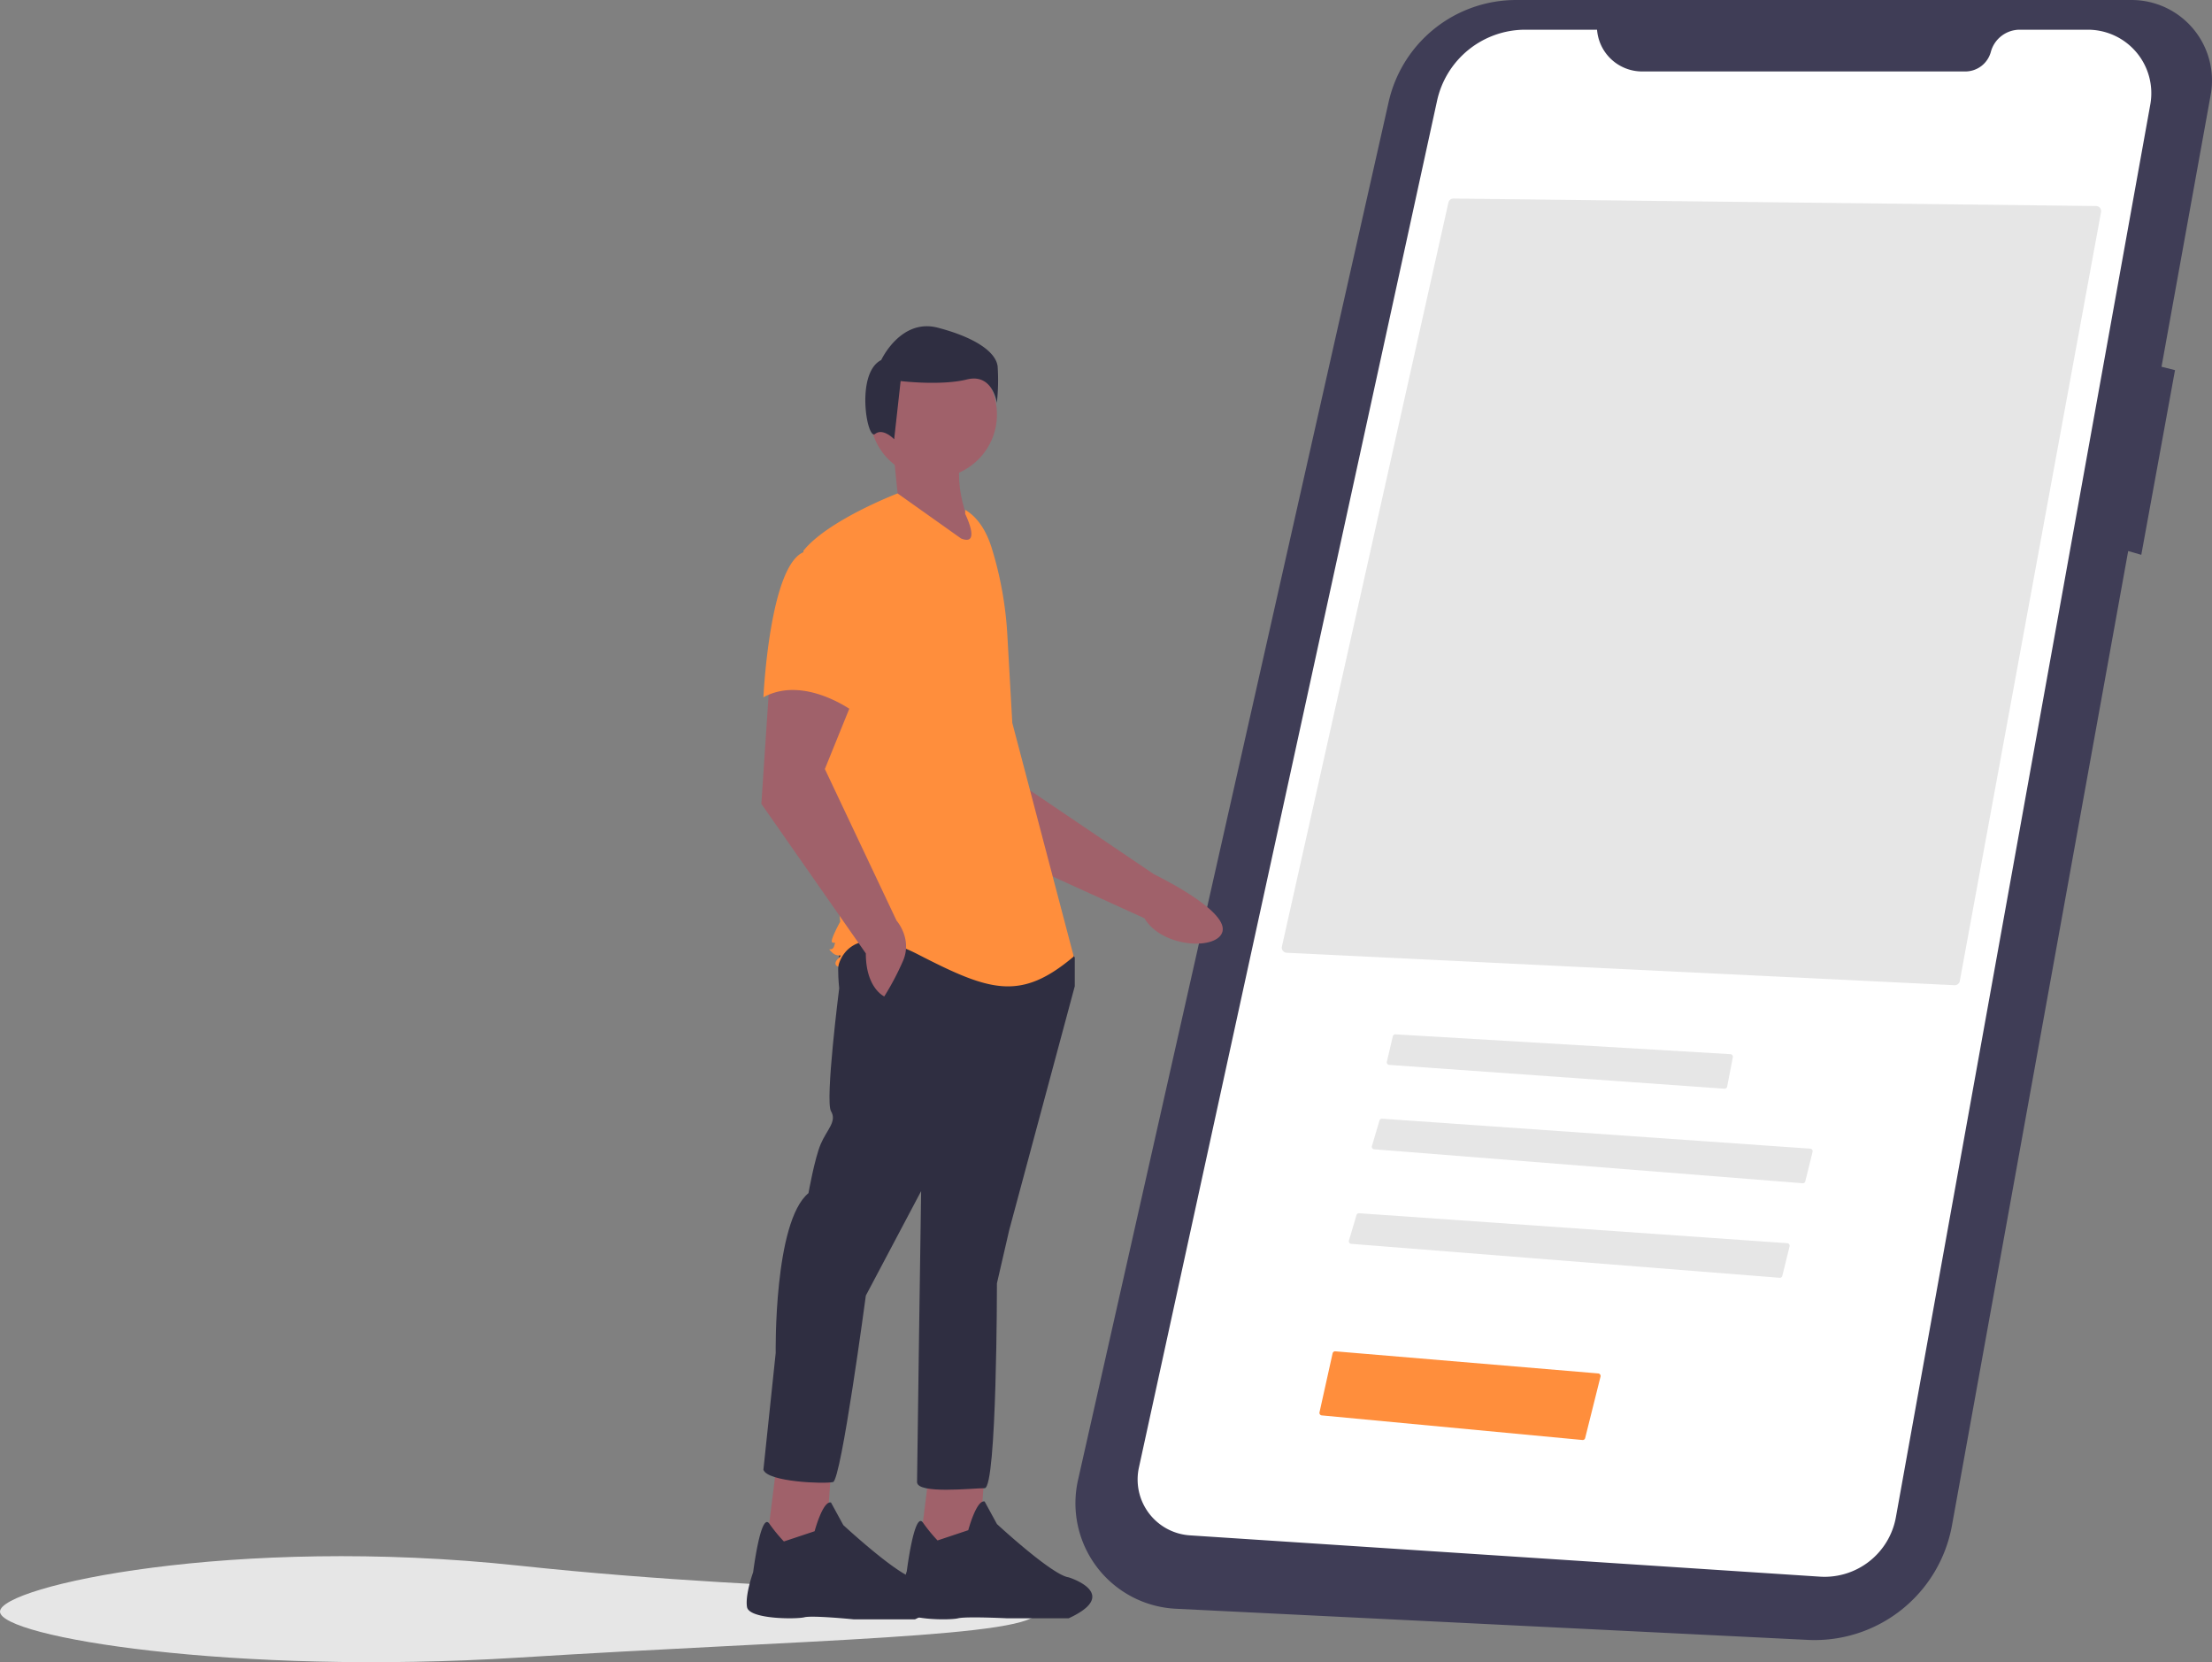 <svg id="abc6f0fe-ac59-4901-a46a-93a5eed63bf8" data-name="Layer 1" xmlns="http://www.w3.org/2000/svg" width="865.802" height="650.463" viewBox="0 0 865.802 650.463"><rect x="0" y="0" width="865.802" height="650.463" fill="#808080" stroke="none"/><path d="M573.099,755.439c0,9.941-91,11-203,18-111.895,6.993-203-8.059-203-18s91.524-29.944,203-18C482.099,749.439,573.099,745.498,573.099,755.439Z" transform="translate(-167.099 -124.769)" fill="#e6e6e6"/><path d="M1001.142,124.77H760.527A51.15,51.15,0,0,0,710.629,164.67L589.051,703.938a41.34,41.34,0,0,0,38.294,50.382L874.699,766.507a54.615,54.615,0,0,0,56.43-44.827l68.967-381.268,5.131,1.466L1018.423,269.613l-5.281-1.32,19.251-106.426a31.493,31.493,0,0,0-31.25-37.097Z" transform="translate(-167.099 -124.769)" fill="#3f3d56"/><path d="M792.203,136.395h-28.087a35.349,35.349,0,0,0-34.536,27.813L612.882,699.076a21.903,21.903,0,0,0,19.967,26.525l246.554,16.159a28.367,28.367,0,0,0,29.773-23.277l99.58-552.838a24.846,24.846,0,0,0-24.452-29.25h-26.645a11.726,11.726,0,0,0-11.323,8.677h0a10.352,10.352,0,0,1-9.996,7.661H809.847a17.695,17.695,0,0,1-17.643-16.338Z" transform="translate(-167.099 -124.769)" fill="#fff"/><path d="M528.288,411.513l21.739,43.037L615.028,484.101c6.942,11.731,28.999,12.629,30.604,5.043,1.8-8.511-26.786-22.209-26.786-22.209l-54.368-36.774-4.757-31.657Z" transform="translate(-167.099 -124.769)" fill="#a0616a"/><polygon points="363.753 575.559 359.744 607.632 382.997 609.236 385.402 575.559 363.753 575.559" fill="#a0616a"/><path d="M534.06,727.59a62.966,62.966,0,0,1-5.738-7.017c-3.332-4.612-6.289,19.044-6.289,19.044s-3.207,9.622-2.405,14.433,19.244,4.811,22.451,4.009,19.244,0,19.244,0h24.055c20.847-9.622,0-16.036,0-16.036-6.415-.802-28.064-20.847-28.064-20.847l-4.811-8.82c-3.207-.802-6.415,11.226-6.415,11.226Z" transform="translate(-167.099 -124.769)" fill="#2f2e41"/><polygon points="303.617 575.96 299.607 608.033 322.86 609.637 325.266 575.96 303.617 575.96" fill="#a0616a"/><path d="M473.923,727.991a62.963,62.963,0,0,1-5.738-7.017c-3.332-4.611-6.289,19.044-6.289,19.044s-3.207,8.82-2.405,13.631,19.244,4.811,22.451,4.009,19.244.802,19.244.802h24.055c20.847-9.622,0-16.036,0-16.036-6.415-.802-28.064-20.847-28.064-20.847l-4.811-8.82c-3.207-.802-6.415,11.226-6.415,11.226Z" transform="translate(-167.099 -124.769)" fill="#2f2e41"/><path d="M497.176,493.859c-3.207,4.009-1.604,17.64-1.604,17.64s-5.613,44.1-3.207,48.109-1.604,7.216-4.009,12.829-4.811,19.244-4.811,19.244c-13.631,11.225-12.829,62.542-12.829,62.542L465.905,699.927c1.604,4.811,24.055,5.613,27.262,4.811s12.829-72.966,12.829-72.966l21.649-40.893S526.042,699.927,526.042,704.738s21.649,2.405,26.46,2.405,4.811-80.182,4.811-80.182l4.811-20.847,25.658-95.417V499.472l-4.009-5.613S500.383,489.85,497.176,493.859Z" transform="translate(-167.099 -124.769)" fill="#2f2e41"/><circle cx="365.357" cy="162.22" r="24.856" fill="#a0616a"/><path d="M544.884,298.615c-5.038,11.219-2.055,26.89,8.018,44.1l-40.893-19.244,6.415-5.613-1.604-16.036Z" transform="translate(-167.099 -124.769)" fill="#a0616a"/><path d="M544.884,324.274c5.355,3.184,8.558,9.033,10.397,14.985a142.009,142.009,0,0,1,6.102,33.929l1.942,34.475L587.381,499.071c-20.847,17.64-32.875,13.631-60.938-.802s-31.271,4.811-31.271,4.811-2.405-.802,0-3.207,0,0-2.405-2.405,0,0,.802-2.405,0-.802-.802-1.604,3.207-8.018,3.207-8.018L489.559,425.303l-8.018-84.993c9.622-12.027,36.884-22.451,36.884-22.451L543.281,335.499c8.018,3.207,1.604-9.622,1.604-9.622Z" transform="translate(-167.099 -124.769)" fill="#ff8e3c"/><path d="M468.31,391.226l-3.207,48.109,40.893,58.533c0,13.631,7.216,16.838,7.216,16.838a105.992,105.992,0,0,0,7.216-13.631c4.009-8.82-2.405-16.036-2.405-16.036l-28.064-59.335L501.987,396.037Z" transform="translate(-167.099 -124.769)" fill="#a0616a"/><path d="M481.942,340.711c-13.631,4.811-16.036,56.929-16.036,56.929,16.036-8.82,35.28,5.613,35.28,5.613s4.009-13.631,8.82-31.271a30.644,30.644,0,0,0-6.415-28.866S495.573,335.9,481.942,340.711Z" transform="translate(-167.099 -124.769)" fill="#ff8e3c"/><path d="M509.604,294.606c3.164-2.531,7.481,2.07,7.481,2.07l2.531-22.783s15.822,1.899,25.948-.633,11.708,9.177,11.708,9.177a81.264,81.264,0,0,0,.316-14.24c-.633-5.696-8.86-11.392-23.416-15.189s-22.15,12.657-22.15,12.657C501.897,270.729,506.44,297.138,509.604,294.606Z" transform="translate(-167.099 -124.769)" fill="#2f2e41"/><path d="M932.123,510.313a2.026,2.026,0,0,0,2.064-1.638l55.285-300.916a2,2,0,0,0-1.943-2.361l-251.526-2.93H735.98a2.01,2.01,0,0,0-1.952,1.562L668.854,495.179a1.999,1.999,0,0,0,1.854,2.434Z" transform="translate(-167.099 -124.769)" fill="#e6e6e6"/><path d="M713.23,529.535a.998.998,0,0,0-.973.773l-2.323,9.956a1,1,0,0,0,.903,1.225l131.23,9.327a1.009,1.009,0,0,0,1.053-.807l2.234-11.519a.999.999,0,0,0-.922-1.188L713.29,529.537C713.27,529.536,713.25,529.535,713.23,529.535Z" transform="translate(-167.099 -124.769)" fill="#e6e6e6"/><path d="M872.666,587.808a1.004,1.004,0,0,0,1.051-.758l2.844-11.543a1.001,1.001,0,0,0-.902-1.237l-167.586-11.721a.989.989,0,0,0-1.029.713l-2.955,9.975a.999.999,0,0,0,.878,1.28Z" transform="translate(-167.099 -124.769)" fill="#e6e6e6"/><path d="M863.666,624.808a1,1,0,0,0,1.051-.758l2.844-11.543a1.001,1.001,0,0,0-.902-1.237l-167.586-11.721a.989.989,0,0,0-1.029.713l-2.955,9.975a.999.999,0,0,0,.878,1.28Z" transform="translate(-167.099 -124.769)" fill="#e6e6e6"/><path d="M786.481,688.283a.989.989,0,0,0,1.064-.754l6.013-24.051a1.001,1.001,0,0,0-.886-1.24l-102.916-8.656a1.018,1.018,0,0,0-1.06.779l-5.129,23.083a1.001,1.001,0,0,0,.883,1.213Z" transform="translate(-167.099 -124.769)" fill="#ff8e3c"/></svg>